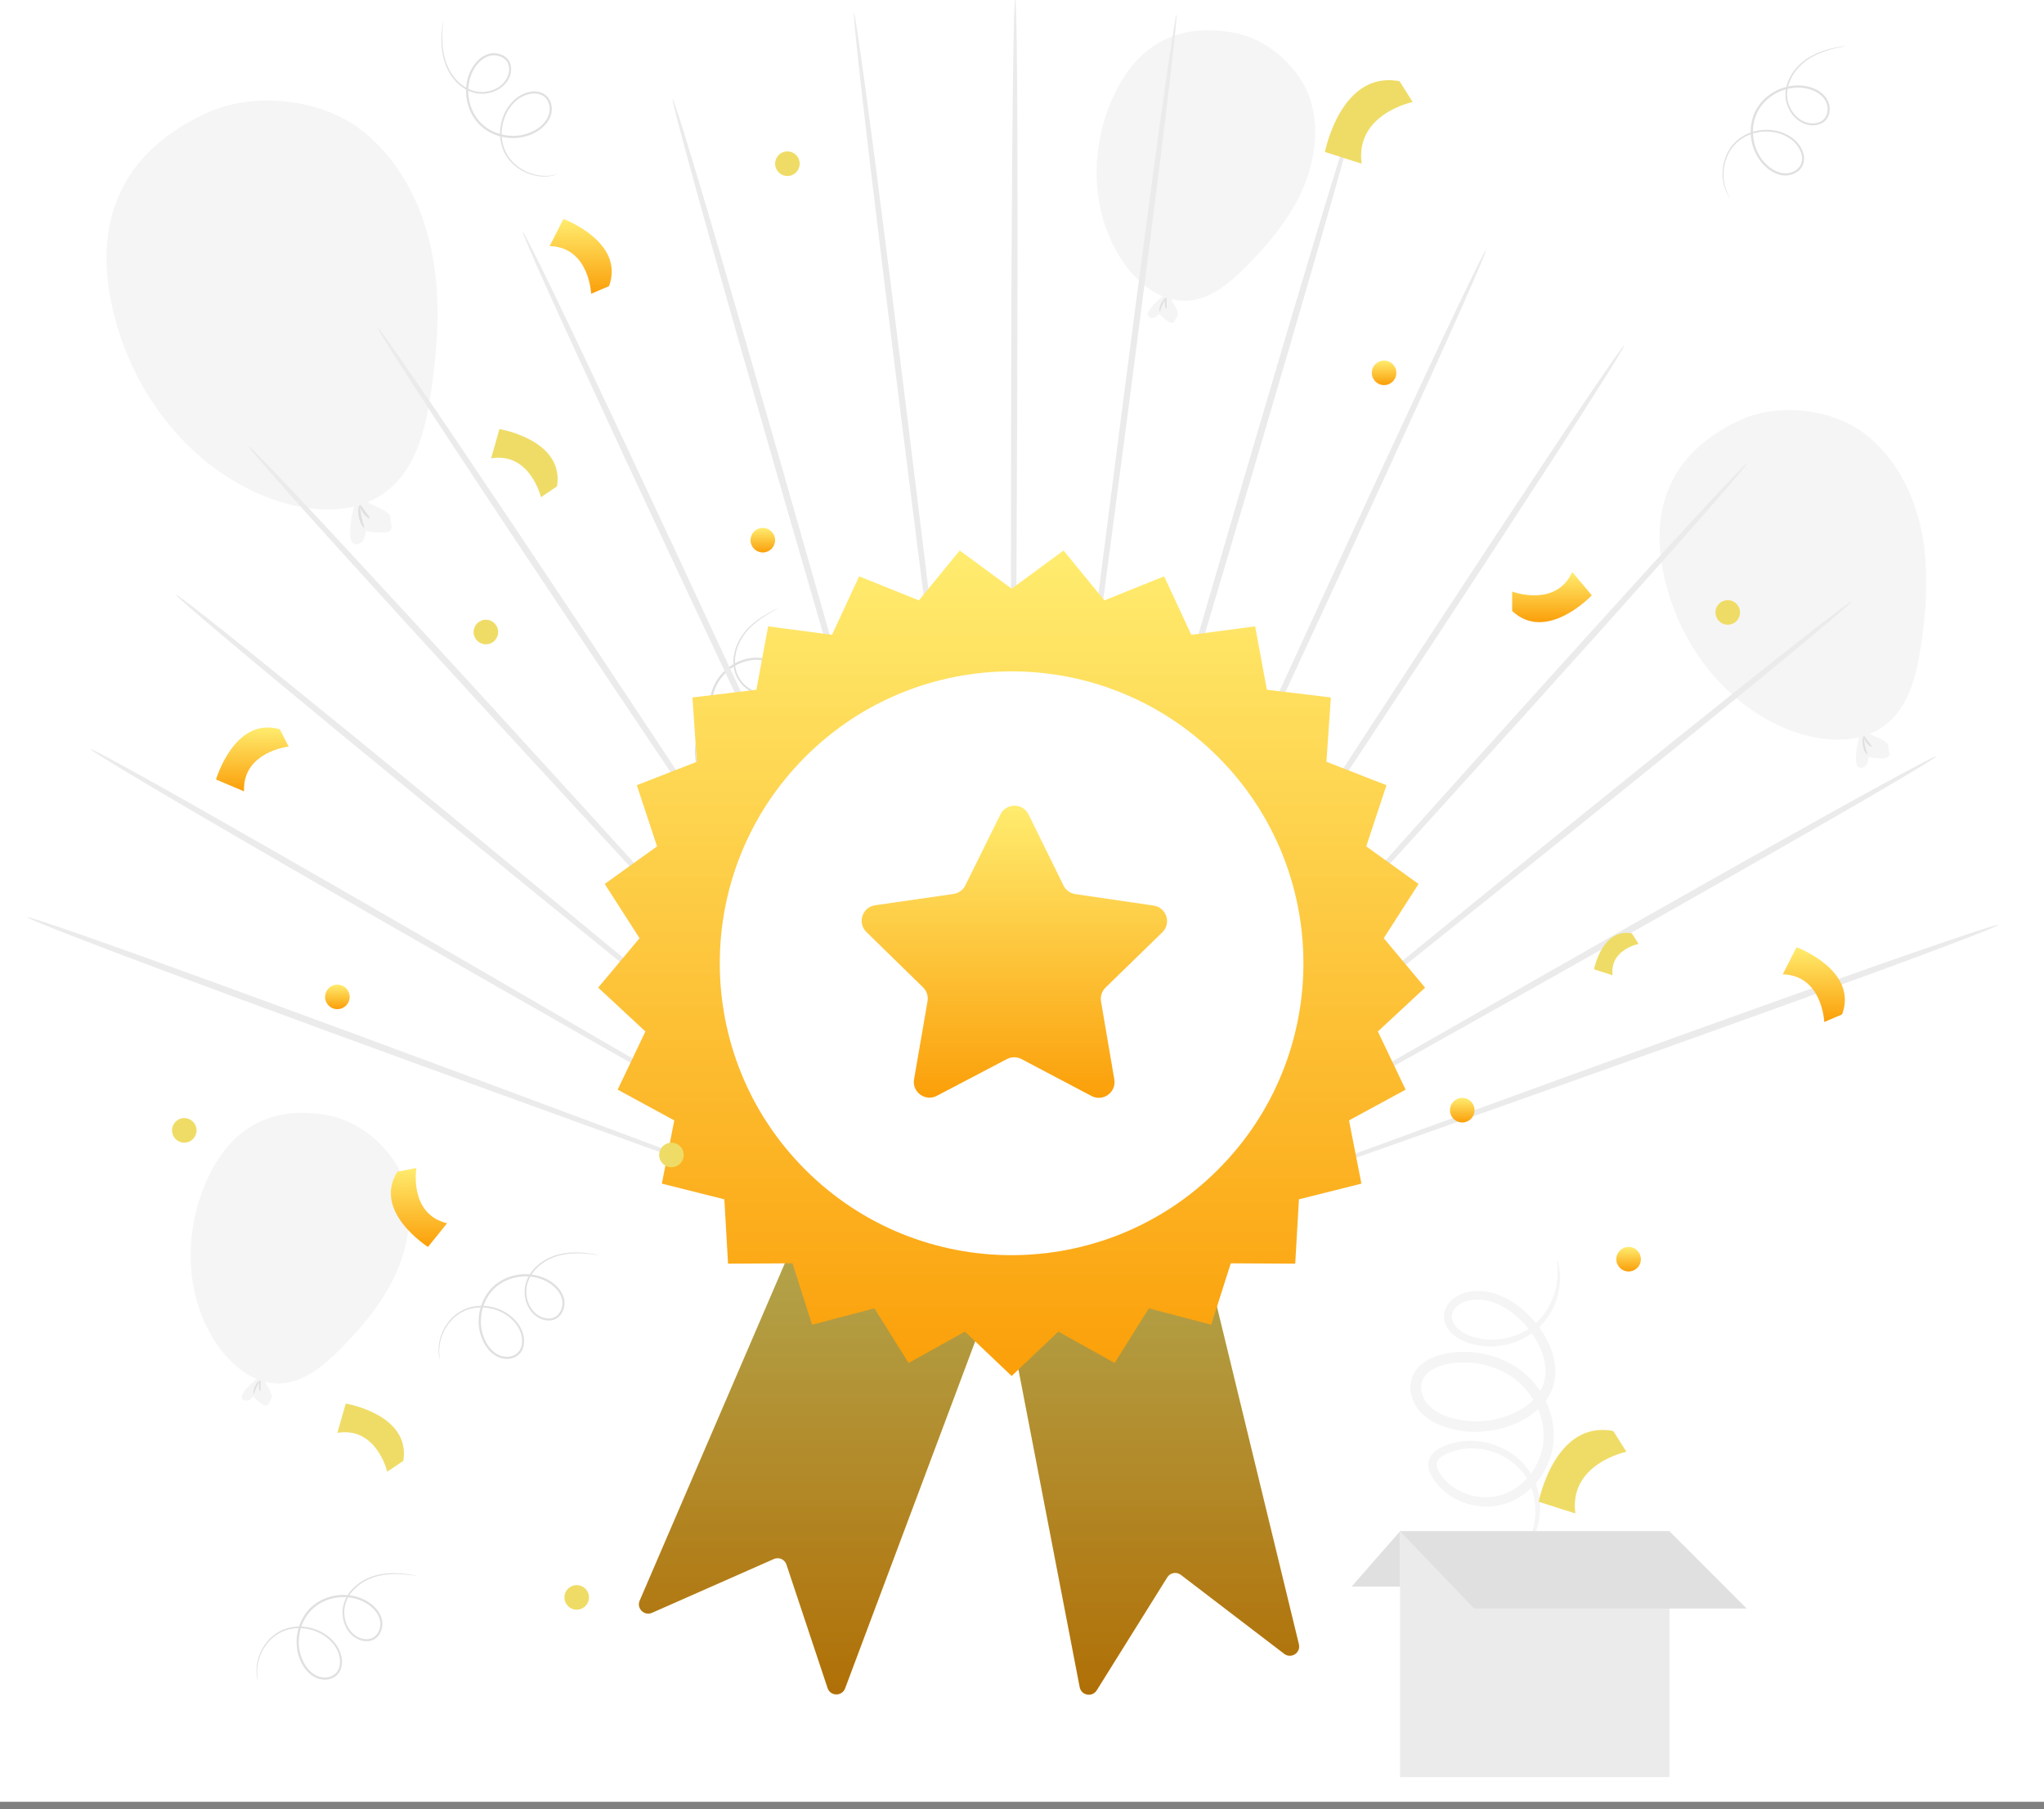<svg width="200" height="177" viewBox="0 0 200 177" fill="none" xmlns="http://www.w3.org/2000/svg">
<rect x="0" y="0" width="200" height="177" fill="#808080" stroke="none"/>
<g clip-path="url(#clip0_585_26374)">
<rect width="200" height="176.254" fill="white"/>
<path d="M69.54 76.936C69.54 76.936 69.397 76.841 69.169 76.608C68.941 76.378 68.631 75.997 68.382 75.426C68.131 74.861 67.935 74.102 68.007 73.215C68.068 72.338 68.451 71.32 69.288 70.561C70.103 69.801 71.321 69.283 72.647 69.364C73.301 69.41 73.994 69.599 74.56 70.04C74.841 70.255 75.094 70.526 75.272 70.853C75.449 71.18 75.533 71.577 75.454 71.961C75.298 72.743 74.547 73.301 73.76 73.382C72.961 73.468 72.162 73.181 71.499 72.724C70.156 71.813 69.314 70.107 69.487 68.384C69.685 66.651 70.946 65.213 72.451 64.635C73.203 64.339 74.03 64.248 74.799 64.422C75.182 64.512 75.55 64.679 75.849 64.932C76.151 65.186 76.363 65.531 76.464 65.901C76.564 66.27 76.548 66.679 76.373 67.022C76.202 67.367 75.891 67.61 75.563 67.756C74.894 68.049 74.139 67.962 73.544 67.671C72.943 67.378 72.473 66.902 72.167 66.369C71.86 65.83 71.749 65.228 71.758 64.669C71.788 63.539 72.262 62.587 72.802 61.898C73.35 61.203 73.965 60.739 74.477 60.4C75.519 59.734 76.168 59.508 76.168 59.508C76.169 59.511 76.133 59.533 76.059 59.572C75.975 59.617 75.868 59.673 75.734 59.744C75.45 59.897 75.03 60.125 74.525 60.471C74.024 60.819 73.427 61.287 72.9 61.974C72.381 62.653 71.933 63.588 71.914 64.672C71.911 65.208 72.022 65.778 72.315 66.284C72.608 66.787 73.058 67.235 73.623 67.506C74.182 67.775 74.88 67.847 75.484 67.579C75.781 67.445 76.052 67.228 76.195 66.933C76.343 66.64 76.359 66.284 76.267 65.955C76.177 65.625 75.985 65.316 75.716 65.091C75.445 64.863 75.108 64.711 74.751 64.628C74.034 64.467 73.245 64.553 72.53 64.837C71.095 65.389 69.891 66.77 69.707 68.408C69.541 70.041 70.347 71.68 71.621 72.546C72.25 72.983 73.01 73.25 73.736 73.173C74.45 73.103 75.123 72.593 75.256 71.921C75.325 71.588 75.256 71.243 75.097 70.947C74.938 70.65 74.705 70.397 74.442 70.193C73.916 69.778 73.264 69.596 72.636 69.546C71.368 69.46 70.186 69.95 69.394 70.675C68.582 71.399 68.203 72.373 68.132 73.225C68.049 74.086 68.228 74.833 68.461 75.392C68.693 75.957 68.988 76.34 69.202 76.577C69.416 76.817 69.549 76.926 69.54 76.936Z" fill="#E0E0E0"/>
<path d="M54.514 17.051C54.514 17.051 54.357 17.121 54.039 17.188C53.722 17.257 53.234 17.315 52.619 17.22C52.008 17.128 51.261 16.886 50.552 16.35C49.844 15.829 49.19 14.96 48.997 13.846C48.792 12.751 49.008 11.445 49.787 10.368C50.177 9.841 50.707 9.357 51.383 9.116C51.716 8.994 52.08 8.925 52.452 8.951C52.822 8.976 53.202 9.118 53.484 9.391C54.06 9.942 54.129 10.874 53.776 11.584C53.42 12.303 52.749 12.824 52.008 13.139C50.519 13.784 48.628 13.581 47.266 12.511C45.908 11.416 45.371 9.58 45.69 8C45.843 7.206 46.21 6.459 46.769 5.904C47.049 5.629 47.387 5.407 47.762 5.29C48.139 5.172 48.544 5.178 48.91 5.291C49.275 5.404 49.611 5.637 49.806 5.968C50.007 6.298 50.045 6.691 49.992 7.046C49.882 7.767 49.403 8.358 48.839 8.704C48.269 9.055 47.616 9.197 47.001 9.169C46.382 9.14 45.814 8.91 45.347 8.604C44.409 7.973 43.859 7.063 43.567 6.237C43.274 5.402 43.212 4.635 43.199 4.02C43.196 2.783 43.353 2.114 43.353 2.114C43.356 2.115 43.355 2.157 43.349 2.24C43.341 2.335 43.332 2.456 43.32 2.607C43.298 2.929 43.264 3.406 43.285 4.018C43.311 4.627 43.385 5.382 43.683 6.196C43.978 6.998 44.527 7.877 45.432 8.474C45.884 8.764 46.424 8.976 47.009 8.999C47.59 9.021 48.21 8.882 48.741 8.55C49.267 8.223 49.703 7.672 49.8 7.017C49.847 6.696 49.808 6.351 49.636 6.071C49.468 5.79 49.176 5.585 48.849 5.486C48.522 5.386 48.158 5.382 47.824 5.488C47.487 5.595 47.178 5.798 46.916 6.055C46.396 6.574 46.046 7.287 45.902 8.042C45.599 9.55 46.12 11.307 47.404 12.34C48.694 13.355 50.509 13.554 51.923 12.941C52.629 12.645 53.262 12.147 53.586 11.492C53.91 10.853 53.84 10.01 53.343 9.538C53.099 9.301 52.772 9.175 52.436 9.15C52.101 9.125 51.762 9.186 51.45 9.299C50.816 9.521 50.313 9.974 49.935 10.477C49.182 11.502 48.962 12.762 49.151 13.819C49.327 14.893 49.945 15.735 50.627 16.252C51.31 16.783 52.036 17.032 52.633 17.135C53.234 17.241 53.715 17.198 54.031 17.144C54.348 17.092 54.511 17.038 54.514 17.051Z" fill="#E0E0E0"/>
<path d="M169.269 19.348C169.269 19.348 169.159 19.216 169.006 18.929C168.853 18.643 168.663 18.19 168.585 17.573C168.505 16.961 168.531 16.176 168.852 15.346C169.158 14.522 169.814 13.654 170.831 13.162C171.828 12.663 173.143 12.511 174.392 12.964C175.005 13.194 175.617 13.57 176.035 14.154C176.244 14.441 176.41 14.772 176.488 15.136C176.565 15.499 176.534 15.903 176.35 16.249C175.978 16.955 175.101 17.278 174.322 17.134C173.532 16.989 172.846 16.488 172.339 15.863C171.309 14.609 170.984 12.735 171.638 11.131C172.317 9.525 173.934 8.502 175.541 8.374C176.346 8.303 177.165 8.449 177.853 8.834C178.195 9.029 178.501 9.292 178.717 9.62C178.935 9.949 179.04 10.34 179.032 10.723C179.024 11.105 178.892 11.493 178.628 11.772C178.366 12.055 177.999 12.201 177.643 12.247C176.919 12.34 176.218 12.042 175.731 11.594C175.237 11.143 174.921 10.554 174.778 9.956C174.636 9.352 174.7 8.743 174.866 8.21C175.215 7.135 175.939 6.355 176.651 5.847C177.374 5.335 178.094 5.065 178.682 4.884C179.87 4.54 180.556 4.506 180.556 4.506C180.556 4.51 180.515 4.521 180.434 4.538C180.34 4.556 180.221 4.58 180.073 4.611C179.757 4.678 179.289 4.777 178.707 4.965C178.129 5.158 177.423 5.437 176.723 5.947C176.033 6.452 175.339 7.221 175.014 8.256C174.86 8.77 174.805 9.348 174.944 9.916C175.082 10.482 175.387 11.038 175.853 11.458C176.312 11.874 176.961 12.141 177.617 12.054C177.94 12.01 178.261 11.878 178.482 11.636C178.706 11.397 178.822 11.06 178.828 10.719C178.834 10.376 178.738 10.025 178.543 9.734C178.348 9.439 178.068 9.197 177.749 9.017C177.106 8.659 176.325 8.519 175.559 8.588C174.027 8.712 172.481 9.696 171.841 11.215C171.22 12.735 171.529 14.535 172.507 15.726C172.986 16.322 173.639 16.794 174.358 16.925C175.062 17.06 175.852 16.761 176.169 16.154C176.33 15.854 176.361 15.504 176.293 15.175C176.224 14.846 176.073 14.537 175.878 14.267C175.49 13.719 174.916 13.361 174.328 13.135C173.136 12.694 171.864 12.829 170.9 13.302C169.916 13.767 169.276 14.593 168.967 15.39C168.644 16.193 168.604 16.959 168.67 17.562C168.733 18.169 168.907 18.62 169.046 18.908C169.184 19.2 169.28 19.341 169.269 19.348Z" fill="#E0E0E0"/>
<path d="M25.25 164.476C25.25 164.476 25.188 164.315 25.138 163.994C25.087 163.674 25.056 163.183 25.185 162.575C25.31 161.969 25.592 161.237 26.166 160.558C26.726 159.88 27.629 159.274 28.752 159.143C29.857 158.999 31.149 159.286 32.181 160.123C32.685 160.541 33.14 161.097 33.344 161.785C33.447 162.124 33.495 162.491 33.45 162.861C33.404 163.23 33.241 163.601 32.954 163.868C32.372 164.413 31.437 164.43 30.748 164.039C30.049 163.644 29.566 162.946 29.292 162.189C28.73 160.666 29.037 158.789 30.179 157.488C31.348 156.193 33.21 155.757 34.77 156.162C35.554 156.359 36.28 156.765 36.804 157.354C37.063 157.65 37.266 157.999 37.362 158.379C37.46 158.762 37.432 159.166 37.298 159.525C37.166 159.884 36.914 160.206 36.573 160.384C36.233 160.566 35.838 160.582 35.487 160.51C34.772 160.36 34.209 159.849 33.894 159.267C33.575 158.679 33.47 158.019 33.531 157.407C33.594 156.789 33.855 156.235 34.186 155.786C34.868 154.884 35.807 154.385 36.647 154.138C37.498 153.892 38.267 153.872 38.881 153.893C40.116 153.958 40.775 154.151 40.775 154.151C40.774 154.154 40.732 154.151 40.65 154.14C40.555 154.127 40.435 154.111 40.285 154.091C39.965 154.051 39.491 153.991 38.879 153.979C38.269 153.971 37.511 154.004 36.682 154.257C35.865 154.508 34.957 155.007 34.311 155.878C33.997 156.314 33.756 156.841 33.7 157.424C33.647 158.003 33.752 158.629 34.054 159.178C34.352 159.722 34.878 160.187 35.526 160.319C35.845 160.383 36.192 160.364 36.48 160.207C36.77 160.055 36.99 159.775 37.107 159.454C37.226 159.133 37.249 158.77 37.161 158.43C37.073 158.088 36.888 157.768 36.645 157.493C36.155 156.944 35.464 156.556 34.718 156.371C33.229 155.986 31.446 156.409 30.344 157.635C29.259 158.866 28.961 160.668 29.495 162.114C29.753 162.835 30.215 163.494 30.851 163.854C31.471 164.212 32.317 164.188 32.815 163.718C33.065 163.488 33.209 163.167 33.253 162.834C33.295 162.5 33.253 162.158 33.158 161.84C32.972 161.196 32.547 160.669 32.065 160.263C31.083 159.455 29.837 159.166 28.771 159.297C27.689 159.414 26.814 159.985 26.261 160.637C25.693 161.29 25.404 162.001 25.269 162.591C25.129 163.186 25.146 163.669 25.183 163.987C25.218 164.308 25.262 164.473 25.25 164.476Z" fill="#E0E0E0"/>
<path d="M43.066 133.102C43.066 133.102 43.005 132.941 42.955 132.62C42.903 132.3 42.872 131.809 43.001 131.201C43.126 130.595 43.408 129.863 43.983 129.184C44.542 128.506 45.446 127.9 46.568 127.769C47.674 127.625 48.966 127.912 49.997 128.749C50.502 129.167 50.957 129.723 51.16 130.411C51.264 130.75 51.312 131.117 51.266 131.487C51.221 131.855 51.059 132.227 50.771 132.493C50.188 133.038 49.254 133.056 48.565 132.664C47.866 132.269 47.382 131.571 47.109 130.814C46.546 129.292 46.853 127.414 47.996 126.114C49.164 124.818 51.026 124.382 52.587 124.787C53.371 124.984 54.097 125.391 54.621 125.98C54.88 126.275 55.083 126.625 55.179 127.005C55.277 127.387 55.248 127.792 55.115 128.151C54.982 128.509 54.731 128.832 54.39 129.009C54.05 129.191 53.655 129.208 53.304 129.136C52.589 128.986 52.025 128.475 51.711 127.892C51.392 127.304 51.287 126.644 51.348 126.032C51.411 125.415 51.671 124.861 52.002 124.411C52.684 123.51 53.623 123.01 54.464 122.764C55.314 122.517 56.083 122.498 56.698 122.519C57.933 122.584 58.593 122.776 58.593 122.776C58.592 122.78 58.549 122.776 58.467 122.766C58.373 122.753 58.252 122.737 58.102 122.717C57.782 122.677 57.308 122.617 56.695 122.605C56.086 122.597 55.328 122.63 54.499 122.883C53.682 123.134 52.774 123.633 52.128 124.504C51.814 124.94 51.573 125.467 51.517 126.05C51.464 126.629 51.569 127.255 51.871 127.804C52.169 128.348 52.695 128.813 53.343 128.945C53.662 129.009 54.008 128.99 54.297 128.833C54.587 128.681 54.807 128.401 54.924 128.08C55.042 127.759 55.067 127.395 54.978 127.056C54.89 126.714 54.705 126.394 54.462 126.119C53.972 125.571 53.28 125.182 52.534 124.997C51.046 124.612 49.263 125.035 48.161 126.26C47.076 127.492 46.778 129.294 47.312 130.74C47.569 131.461 48.032 132.12 48.668 132.48C49.289 132.838 50.134 132.814 50.632 132.344C50.882 132.114 51.026 131.793 51.07 131.46C51.113 131.126 51.071 130.784 50.975 130.466C50.789 129.822 50.364 129.295 49.882 128.889C48.9 128.081 47.654 127.792 46.588 127.923C45.506 128.04 44.631 128.611 44.078 129.263C43.51 129.915 43.221 130.627 43.086 131.217C42.946 131.812 42.963 132.295 43 132.612C43.034 132.934 43.078 133.099 43.066 133.102Z" fill="#E0E0E0"/>
<path d="M42.206 24.416C41.245 19.784 38.893 15.308 35.076 12.513C31.26 9.718 24.845 8.864 20.031 11.132C11.626 15.093 9.101 21.962 11.04 30.297C12.858 38.119 18.052 45.144 25.415 48.349C29.499 50.127 34.664 50.702 38.084 47.849C40.746 45.629 41.626 41.96 42.144 38.533C42.85 33.855 43.167 29.048 42.206 24.416Z" fill="#F5F5F5"/>
<path d="M34.689 49.447C34.416 50.2 34.225 51.537 34.253 52.337C34.264 52.649 34.323 53.003 34.587 53.169C34.878 53.352 35.285 53.196 35.491 52.921C35.697 52.647 35.755 52.292 35.806 51.953C36.365 52.063 36.936 52.113 37.506 52.104C37.765 52.099 38.057 52.066 38.215 51.86C38.339 51.697 38.339 51.464 38.264 51.274C38.189 51.083 38.248 50.491 38.107 50.341C37.501 49.696 36.621 49.557 35.88 49.072" fill="#F5F5F5"/>
<path d="M35.637 51.644C35.581 51.683 35.245 51.25 35.113 50.602C34.977 49.956 35.112 49.425 35.179 49.439C35.254 49.447 35.24 49.953 35.368 50.55C35.488 51.148 35.702 51.606 35.637 51.644Z" fill="#E0E0E0"/>
<path d="M36.184 50.705C36.142 50.76 35.801 50.564 35.525 50.177C35.247 49.791 35.171 49.405 35.237 49.383C35.306 49.358 35.481 49.673 35.736 50.026C35.988 50.38 36.231 50.647 36.184 50.705Z" fill="#E0E0E0"/>
<path d="M187.998 51.867C187.224 48.133 185.328 44.526 182.252 42.273C179.175 40.02 174.004 39.331 170.124 41.16C163.349 44.353 161.314 49.889 162.877 56.607C164.343 62.912 168.529 68.575 174.465 71.159C177.756 72.591 181.919 73.055 184.676 70.755C186.822 68.966 187.531 66.009 187.948 63.246C188.518 59.475 188.773 55.601 187.998 51.867Z" fill="#F5F5F5"/>
<path d="M181.947 72.044C181.728 72.65 181.573 73.728 181.596 74.373C181.605 74.624 181.653 74.911 181.866 75.044C182.1 75.192 182.427 75.066 182.594 74.844C182.761 74.623 182.807 74.338 182.849 74.064C183.299 74.153 183.759 74.193 184.218 74.185C184.427 74.182 184.663 74.154 184.789 73.989C184.89 73.858 184.89 73.67 184.829 73.516C184.769 73.363 184.816 72.885 184.703 72.765C184.214 72.245 183.505 72.133 182.907 71.742" fill="#F5F5F5"/>
<path d="M182.703 73.814C182.659 73.846 182.388 73.497 182.282 72.975C182.172 72.453 182.281 72.025 182.335 72.036C182.395 72.043 182.384 72.451 182.487 72.932C182.584 73.414 182.756 73.784 182.703 73.814Z" fill="#E0E0E0"/>
<path d="M183.141 73.057C183.107 73.102 182.832 72.944 182.61 72.632C182.386 72.321 182.324 72.01 182.377 71.992C182.433 71.972 182.574 72.226 182.78 72.51C182.983 72.796 183.178 73.011 183.141 73.057Z" fill="#E0E0E0"/>
<path d="M38.724 124.612C39.999 121.813 40.485 118.562 39.556 115.63C38.627 112.697 35.59 109.785 32.194 109.127C26.263 107.977 22.3 110.61 20.116 115.727C18.066 120.529 18.092 126.209 20.724 130.719C22.184 133.22 24.673 135.505 27.563 135.322C29.812 135.18 31.682 133.594 33.27 131.994C35.437 129.811 37.449 127.411 38.724 124.612Z" fill="#F5F5F5"/>
<path d="M25.165 134.859C24.733 135.149 24.118 135.778 23.826 136.208C23.712 136.376 23.607 136.585 23.681 136.773C23.764 136.98 24.037 137.055 24.251 136.99C24.464 136.925 24.631 136.762 24.788 136.603C25.039 136.876 25.319 137.121 25.622 137.335C25.759 137.432 25.925 137.527 26.087 137.479C26.215 137.441 26.304 137.319 26.338 137.191C26.372 137.062 26.63 136.774 26.614 136.642C26.544 136.07 26.135 135.659 25.933 135.12" fill="#F5F5F5"/>
<path d="M24.816 136.377C24.772 136.376 24.762 136.02 24.942 135.63C25.119 135.238 25.394 135.012 25.423 135.044C25.459 135.078 25.258 135.338 25.095 135.7C24.929 136.06 24.865 136.382 24.816 136.377Z" fill="#E0E0E0"/>
<path d="M25.467 136.091C25.424 136.105 25.32 135.871 25.324 135.562C25.327 135.253 25.435 135.021 25.478 135.035C25.524 135.048 25.495 135.281 25.493 135.563C25.489 135.846 25.513 136.079 25.467 136.091Z" fill="#E0E0E0"/>
<path d="M127.373 18.708C128.648 15.909 129.133 12.658 128.204 9.726C127.276 6.793 124.239 3.881 120.842 3.223C114.912 2.072 110.949 4.706 108.764 9.823C106.714 14.625 106.741 20.305 109.373 24.815C110.832 27.316 113.321 29.601 116.211 29.418C118.46 29.276 120.331 27.689 121.919 26.09C124.085 23.907 126.098 21.507 127.373 18.708Z" fill="#F5F5F5"/>
<path d="M113.817 28.954C113.385 29.244 112.771 29.872 112.478 30.302C112.364 30.47 112.259 30.679 112.334 30.868C112.416 31.075 112.689 31.149 112.903 31.085C113.116 31.02 113.283 30.856 113.44 30.698C113.692 30.97 113.971 31.216 114.274 31.43C114.412 31.527 114.578 31.622 114.739 31.574C114.868 31.536 114.957 31.414 114.99 31.285C115.024 31.157 115.283 30.868 115.266 30.736C115.196 30.164 114.788 29.753 114.585 29.215" fill="#F5F5F5"/>
<path d="M113.468 30.471C113.424 30.47 113.415 30.114 113.594 29.724C113.771 29.332 114.046 29.106 114.076 29.139C114.112 29.172 113.91 29.432 113.748 29.794C113.581 30.154 113.517 30.477 113.468 30.471Z" fill="#E0E0E0"/>
<path d="M114.116 30.185C114.072 30.199 113.969 29.965 113.973 29.656C113.975 29.347 114.084 29.115 114.126 29.129C114.173 29.142 114.143 29.375 114.142 29.657C114.137 29.94 114.162 30.173 114.116 30.185Z" fill="#E0E0E0"/>
<path d="M71.598 114.882C52.619 107.779 35.423 101.378 22.95 96.829C16.713 94.552 11.658 92.737 8.155 91.512C6.404 90.9 5.041 90.435 4.113 90.133C3.185 89.831 2.692 89.692 2.68 89.732C2.668 89.771 3.139 89.987 4.046 90.359C4.953 90.732 6.298 91.262 8.032 91.931C11.501 93.268 16.534 95.16 22.762 97.465C35.217 102.078 52.457 108.332 71.503 115.205C81.21 118.718 90.446 122.059 98.825 125.091C98.747 125.047 98.669 125.003 98.592 124.958C90.303 121.864 81.181 118.459 71.598 114.882Z" fill="#EBEBEB"/>
<path d="M98.77 125.011C90.977 120.475 82.392 115.479 73.37 110.227C55.627 99.88 39.547 90.538 27.87 83.854C22.033 80.51 17.297 77.829 14.011 76.003C12.368 75.09 11.087 74.391 10.214 73.929C9.34 73.468 8.873 73.243 8.856 73.279C8.839 73.315 9.274 73.61 10.118 74.137C10.961 74.664 12.214 75.423 13.833 76.388C17.071 78.318 21.775 81.07 27.6 84.44C39.25 91.183 55.392 100.39 73.232 110.525C82.234 115.649 90.803 120.526 98.588 124.958C98.666 125.003 98.744 125.047 98.821 125.091C98.852 125.108 98.882 125.126 98.913 125.143C98.917 125.142 98.922 125.14 98.926 125.139C98.874 125.096 98.822 125.054 98.77 125.011Z" fill="#EBEBEB"/>
<path d="M99.043 125.232C99.046 125.235 99.049 125.237 99.052 125.24C99.05 125.234 99.047 125.228 99.045 125.223C99.044 125.226 99.043 125.229 99.043 125.232Z" fill="#EBEBEB"/>
<path d="M98.928 125.138C98.934 125.136 98.941 125.134 98.947 125.131C98.946 125.122 98.944 125.112 98.943 125.103C98.934 125.092 98.924 125.082 98.915 125.072C91.822 119.205 84.002 112.739 75.779 105.938C59.704 92.622 45.13 80.589 34.532 71.949C29.234 67.628 24.931 64.152 21.941 61.776C20.446 60.587 19.28 59.673 18.482 59.065C17.683 58.457 17.253 58.154 17.231 58.187C17.21 58.219 17.598 58.587 18.357 59.255C19.116 59.922 20.248 60.89 21.712 62.126C24.639 64.597 28.9 68.136 34.182 72.482C44.744 81.175 59.399 93.086 75.601 106.211C83.832 112.89 91.663 119.243 98.772 125.011C98.824 125.054 98.876 125.096 98.928 125.138Z" fill="#EBEBEB"/>
<path d="M98.942 125.102C98.939 125.076 98.935 125.05 98.931 125.024C92.462 117.901 85.331 110.051 77.833 101.795C63.168 85.624 49.867 71.002 40.179 60.48C35.336 55.218 31.398 50.978 28.656 48.071C27.285 46.617 26.213 45.496 25.477 44.746C24.741 43.996 24.341 43.616 24.314 43.645C24.287 43.675 24.634 44.111 25.321 44.913C26.009 45.716 27.036 46.885 28.368 48.38C31.032 51.372 34.917 55.668 39.74 60.951C49.384 71.521 62.786 86.034 77.609 102.036C85.181 110.223 92.381 118.008 98.913 125.07C98.924 125.081 98.933 125.091 98.942 125.102Z" fill="#EBEBEB"/>
<path d="M98.882 124.866C93.537 116.775 87.651 107.864 81.463 98.496C69.299 80.052 58.261 63.368 50.202 51.342C46.174 45.328 42.893 40.477 40.602 37.143C39.456 35.476 38.559 34.188 37.939 33.324C37.32 32.459 36.979 32.016 36.948 32.04C36.917 32.065 37.197 32.554 37.761 33.463C38.324 34.371 39.171 35.699 40.272 37.401C42.474 40.804 45.695 45.703 49.7 51.734C57.708 63.8 68.862 80.394 81.207 98.697C87.506 108.052 93.496 116.948 98.931 125.02C98.927 124.996 98.924 124.972 98.92 124.948C98.907 124.92 98.894 124.894 98.882 124.866Z" fill="#EBEBEB"/>
<path d="M98.985 125.026C98.985 125.014 98.985 125.002 98.985 124.991C98.977 124.973 98.969 124.955 98.961 124.937C98.961 124.94 98.962 124.942 98.962 124.945C98.97 124.972 98.977 124.999 98.985 125.026Z" fill="#EBEBEB"/>
<path d="M98.918 124.944C98.89 124.85 98.862 124.758 98.834 124.664C94.746 115.817 90.247 106.079 85.521 95.85C76.171 75.573 67.677 57.225 61.454 43.983C58.344 37.361 55.803 32.014 54.021 28.333C53.131 26.493 52.43 25.069 51.943 24.11C51.456 23.151 51.182 22.657 51.148 22.675C51.114 22.694 51.32 23.225 51.745 24.218C52.171 25.211 52.815 26.666 53.657 28.533C55.341 32.267 57.814 37.651 60.899 44.286C67.067 57.559 75.689 75.837 85.239 96.005C90.084 106.256 94.695 116.011 98.88 124.866C98.893 124.893 98.906 124.92 98.919 124.947C98.919 124.947 98.918 124.945 98.918 124.944Z" fill="#EBEBEB"/>
<path d="M98.92 124.947C98.905 124.844 98.891 124.742 98.876 124.639C96.058 114.675 92.956 103.71 89.698 92.191C83.258 69.361 77.397 48.698 73.073 33.768C70.912 26.303 69.138 20.27 67.884 16.111C67.257 14.031 66.759 12.42 66.409 11.332C66.059 10.244 65.857 9.68 65.819 9.693C65.781 9.706 65.91 10.297 66.193 11.409C66.475 12.521 66.911 14.155 67.484 16.254C68.631 20.451 70.332 26.511 72.465 33.986C76.728 48.938 82.73 69.551 89.389 92.301C92.742 103.786 95.934 114.718 98.833 124.651C98.862 124.75 98.891 124.848 98.92 124.947Z" fill="#EBEBEB"/>
<path d="M98.984 125.078C98.984 125.061 98.984 125.044 98.984 125.027C98.976 124.999 98.969 124.973 98.961 124.945C98.967 124.993 98.974 125.04 98.98 125.087C98.981 125.084 98.983 125.081 98.984 125.078Z" fill="#EBEBEB"/>
<path d="M98.973 125.322C98.976 125.346 98.98 125.371 98.983 125.395C98.983 125.359 98.983 125.324 98.983 125.288C98.98 125.3 98.976 125.311 98.973 125.322Z" fill="#EBEBEB"/>
<path d="M98.94 125.099C98.942 125.11 98.943 125.121 98.944 125.131C98.948 125.129 98.952 125.128 98.956 125.126C98.96 125.121 98.963 125.115 98.966 125.109C98.97 125.101 98.974 125.092 98.977 125.083C98.971 125.03 98.965 124.978 98.958 124.926C98.958 124.923 98.957 124.92 98.957 124.917C97.659 114.155 96.229 102.292 94.725 89.824C91.791 65.359 89.106 43.209 87.083 27.189C86.073 19.178 85.231 12.7 84.622 8.228C84.317 5.992 84.071 4.257 83.892 3.084C83.712 1.91 83.6 1.297 83.563 1.304C83.527 1.311 83.569 1.937 83.683 3.123C83.797 4.309 83.983 6.055 84.236 8.301C84.741 12.793 85.513 19.285 86.496 27.3C88.46 43.331 91.28 65.455 94.426 89.88C96.007 102.209 97.511 113.945 98.877 124.609C98.891 124.715 98.905 124.82 98.918 124.927C98.918 124.928 98.919 124.93 98.919 124.931C98.922 124.957 98.925 124.983 98.929 125.009C98.929 125.011 98.929 125.013 98.929 125.014C98.933 125.042 98.937 125.071 98.94 125.099Z" fill="#EBEBEB"/>
<path d="M98.987 125.015C98.987 125.034 98.987 125.053 98.987 125.072C99.002 125.037 99.016 125.001 99.031 124.965C99.1 114.071 99.175 102.061 99.254 89.437C99.424 64.705 99.549 42.309 99.563 26.095C99.571 17.988 99.553 11.426 99.513 6.892C99.493 4.625 99.468 2.864 99.438 1.67C99.409 0.476 99.375 -0.151 99.339 -0.151C99.303 -0.151 99.266 0.476 99.23 1.669C99.195 2.863 99.16 4.623 99.128 6.89C99.064 11.424 99.012 17.985 98.977 26.092C98.904 42.306 98.912 64.703 98.951 89.436C98.964 102.065 98.976 114.079 98.987 124.977C98.987 124.989 98.987 125.002 98.987 125.015Z" fill="#EBEBEB"/>
<path d="M99.013 125.194C99.003 125.225 98.994 125.257 98.984 125.288C98.984 125.324 98.984 125.36 98.984 125.395C98.994 125.328 99.003 125.261 99.013 125.194Z" fill="#EBEBEB"/>
<path d="M103.769 89.919C107.049 65.521 109.991 43.421 112.042 27.406C113.069 19.399 113.876 12.914 114.406 8.426C114.671 6.183 114.867 4.438 114.988 3.253C115.108 2.068 115.153 1.442 115.117 1.435C115.081 1.428 114.965 2.04 114.779 3.212C114.593 4.384 114.337 6.116 114.02 8.35C113.386 12.817 112.509 19.288 111.455 27.29C109.345 43.293 106.538 65.42 103.47 89.86C101.899 102.315 100.403 114.164 99.047 124.916C99.075 124.81 99.102 124.706 99.129 124.6C100.554 113.951 102.122 102.23 103.769 89.919Z" fill="#EBEBEB"/>
<path d="M99.073 125.029C99.073 125.027 99.073 125.026 99.073 125.024C99.07 125.029 99.066 125.034 99.062 125.04C99.066 125.036 99.069 125.032 99.073 125.029Z" fill="#EBEBEB"/>
<path d="M99.174 124.658C102.143 114.724 105.41 103.79 108.842 92.303C115.658 69.553 121.801 48.942 126.166 33.989C128.351 26.514 130.093 20.454 131.268 16.256C131.855 14.157 132.302 12.523 132.591 11.411C132.88 10.298 133.014 9.707 132.976 9.693C132.938 9.679 132.731 10.243 132.374 11.331C132.016 12.418 131.507 14.029 130.865 16.108C129.582 20.267 127.766 26.299 125.554 33.765C121.128 48.694 115.126 69.359 108.532 92.189C105.197 103.705 102.021 114.668 99.136 124.629C99.107 124.731 99.077 124.833 99.048 124.935C99.047 124.936 99.047 124.937 99.047 124.938C99.089 124.845 99.131 124.752 99.174 124.658Z" fill="#EBEBEB"/>
<path d="M98.987 125.078C98.986 125.081 98.985 125.084 98.984 125.087C98.98 125.095 98.976 125.104 98.973 125.112C99.023 125.034 99.072 124.958 99.123 124.88C103.18 116.178 107.65 106.59 112.348 96.513C121.604 76.698 129.961 58.739 135.941 45.698C138.932 39.179 141.331 33.889 142.964 30.22C143.781 28.385 144.406 26.955 144.819 25.979C145.232 25.003 145.433 24.481 145.4 24.463C145.368 24.444 145.104 24.93 144.632 25.872C144.161 26.814 143.482 28.213 142.619 30.021C140.893 33.637 138.431 38.891 135.416 45.397C129.384 58.408 121.148 76.436 112.081 96.36C107.497 106.413 103.135 115.983 99.17 124.678C99.13 124.765 99.091 124.851 99.051 124.939C99.045 124.953 99.038 124.967 99.032 124.982C99.017 125.014 99.002 125.046 98.987 125.078Z" fill="#EBEBEB"/>
<path d="M98.935 125.182C98.937 125.18 98.939 125.177 98.942 125.174C98.934 125.177 98.927 125.179 98.919 125.182C98.916 125.187 98.913 125.192 98.91 125.196C98.919 125.192 98.927 125.187 98.935 125.182Z" fill="#EBEBEB"/>
<path d="M98.963 125.111C98.96 125.116 98.957 125.121 98.953 125.126C98.968 125.121 98.982 125.116 98.996 125.111C99.017 125.087 99.038 125.064 99.059 125.04C99.063 125.034 99.066 125.029 99.07 125.024C104.317 117.104 110.1 108.377 116.182 99.198C128.099 81.242 138.867 64.963 146.599 53.126C150.466 47.208 153.576 42.402 155.703 39.062C156.767 37.393 157.585 36.089 158.129 35.197C158.673 34.306 158.944 33.825 158.915 33.801C158.885 33.777 158.557 34.211 157.959 35.059C157.362 35.907 156.495 37.17 155.39 38.806C153.178 42.076 150.011 46.835 146.122 52.735C138.342 64.533 127.683 80.902 115.938 98.999C109.961 108.193 104.276 116.939 99.114 124.88C99.063 124.958 99.014 125.033 98.963 125.111Z" fill="#EBEBEB"/>
<path d="M99 125.111C99.027 125.101 99.053 125.091 99.08 125.082C99.085 125.078 99.09 125.074 99.094 125.071C105.384 118.156 112.316 110.534 119.606 102.519C133.879 86.851 146.785 72.639 156.072 62.288C160.716 57.114 164.458 52.907 167.024 49.977C168.308 48.513 169.297 47.368 169.959 46.581C170.622 45.795 170.956 45.367 170.931 45.338C170.905 45.309 170.52 45.681 169.812 46.415C169.103 47.149 168.071 48.246 166.751 49.67C164.111 52.517 160.319 56.668 155.656 61.821C146.327 72.124 133.517 86.443 119.393 102.279C112.172 110.365 105.304 118.053 99.073 125.029C99.07 125.033 99.067 125.037 99.063 125.041C99.042 125.064 99.021 125.087 99 125.111Z" fill="#EBEBEB"/>
<path d="M98.963 125.167C98.957 125.169 98.951 125.172 98.945 125.174C98.942 125.176 98.94 125.179 98.938 125.182C98.946 125.177 98.954 125.172 98.963 125.167Z" fill="#EBEBEB"/>
<path d="M99.17 125.049C99.195 125.035 99.22 125.021 99.245 125.007C106.388 119.295 114.255 113.004 122.524 106.391C138.807 93.392 153.535 81.595 164.151 72.983C169.46 68.678 173.742 65.172 176.685 62.724C178.157 61.499 179.294 60.54 180.057 59.878C180.821 59.216 181.211 58.852 181.19 58.819C181.168 58.786 180.736 59.086 179.934 59.688C179.132 60.29 177.959 61.195 176.457 62.372C173.452 64.725 169.129 68.167 163.804 72.447C153.153 81.005 138.505 92.925 122.347 106.117C114.083 112.854 106.225 119.258 99.096 125.07C99.091 125.073 99.087 125.077 99.082 125.081C99.112 125.071 99.141 125.06 99.17 125.049Z" fill="#EBEBEB"/>
<path d="M99.425 124.957C107.237 120.587 115.834 115.777 124.866 110.724C142.768 100.728 158.968 91.647 170.659 84.994C176.506 81.669 181.226 78.953 184.475 77.048C186.1 76.096 187.357 75.347 188.204 74.826C189.051 74.305 189.488 74.014 189.471 73.977C189.454 73.941 188.986 74.161 188.109 74.616C187.232 75.07 185.948 75.759 184.299 76.659C181.001 78.459 176.249 81.104 170.39 84.402C158.672 90.996 142.534 100.213 124.729 110.423C115.677 115.604 107.064 120.533 99.246 125.007C99.221 125.021 99.197 125.035 99.172 125.049C99.257 125.019 99.341 124.988 99.425 124.957Z" fill="#EBEBEB"/>
<path d="M194.108 90.863C193.178 91.158 191.813 91.612 190.058 92.211C186.547 93.409 181.481 95.186 175.231 97.415C162.729 101.868 145.494 108.137 126.472 115.092C116.869 118.594 107.728 121.928 99.422 124.957C99.338 124.988 99.254 125.018 99.169 125.049C99.14 125.06 99.11 125.07 99.081 125.081C99.054 125.091 99.028 125.101 99.001 125.111C98.986 125.116 98.972 125.121 98.958 125.126C98.954 125.128 98.95 125.129 98.946 125.131C98.939 125.133 98.933 125.135 98.927 125.137C98.923 125.139 98.918 125.141 98.914 125.142C97.65 125.603 96.403 126.058 95.18 126.504C96.406 126.071 97.655 125.63 98.921 125.182C98.929 125.179 98.936 125.176 98.944 125.174C98.95 125.172 98.956 125.169 98.962 125.167C99.038 125.14 99.113 125.114 99.189 125.087C107.585 122.121 116.838 118.851 126.564 115.414C145.652 108.687 162.93 102.565 175.413 98.048C181.655 95.792 186.7 93.939 190.177 92.628C191.916 91.972 193.263 91.453 194.173 91.088C195.082 90.722 195.554 90.511 195.543 90.472C195.532 90.433 195.038 90.568 194.108 90.863Z" fill="#EBEBEB"/>
<path d="M148.38 152.536C148.368 152.523 148.422 152.444 148.537 152.305C148.593 152.235 148.67 152.154 148.753 152.05C148.832 151.943 148.923 151.819 149.026 151.68C149.423 151.116 149.925 150.194 150.142 148.904C150.248 148.263 150.277 147.531 150.153 146.754C150.03 145.979 149.752 145.157 149.258 144.398C148.762 143.643 148.029 142.968 147.126 142.478C146.222 141.99 145.145 141.689 144.01 141.685C143.442 141.677 142.865 141.767 142.302 141.93C141.753 142.099 141.142 142.34 140.804 142.71C140.636 142.896 140.563 143.087 140.577 143.315C140.593 143.547 140.701 143.812 140.858 144.069C141.183 144.594 141.627 145.071 142.16 145.443C143.218 146.199 144.614 146.588 145.991 146.43C147.362 146.285 148.685 145.518 149.617 144.377C150.09 143.812 150.453 143.145 150.708 142.439C150.95 141.727 151.07 140.97 151.032 140.199C150.973 138.658 150.33 137.108 149.277 135.89C148.231 134.665 146.714 133.829 145.073 133.479C144.253 133.298 143.396 133.245 142.548 133.314C141.695 133.382 140.857 133.566 140.165 133.971C139.473 134.368 139.034 135.003 139.054 135.728C139.057 136.088 139.151 136.461 139.322 136.797C139.491 137.135 139.727 137.429 140.023 137.687C140.611 138.198 141.377 138.533 142.175 138.743C142.973 138.961 143.799 139.055 144.615 139.038C146.243 139.006 147.852 138.524 149.142 137.667C149.779 137.235 150.335 136.702 150.7 136.077C151.072 135.458 151.24 134.748 151.225 134.033C151.189 132.592 150.503 131.203 149.633 130.08C148.753 128.954 147.649 128.027 146.433 127.522C145.828 127.265 145.195 127.126 144.574 127.127C143.948 127.123 143.363 127.247 142.878 127.555C142.394 127.847 142.064 128.298 142.063 128.775C142.043 129.253 142.344 129.712 142.751 130.054C143.163 130.403 143.65 130.632 144.17 130.788C144.685 130.945 145.21 131.026 145.723 131.047C146.749 131.082 147.73 130.889 148.564 130.523C150.263 129.809 151.297 128.467 151.812 127.285C152.341 126.088 152.417 125.04 152.408 124.351C152.393 123.655 152.313 123.289 152.358 123.28C152.383 123.273 152.533 123.623 152.618 124.338C152.696 125.045 152.688 126.147 152.188 127.442C151.934 128.082 151.566 128.774 151.004 129.412C150.452 130.056 149.706 130.642 148.802 131.057C147.903 131.482 146.838 131.723 145.705 131.711C145.138 131.702 144.553 131.626 143.972 131.462C143.398 131.303 142.793 131.043 142.279 130.623C142.021 130.412 141.78 130.159 141.592 129.847C141.403 129.539 141.287 129.155 141.289 128.765C141.285 128.374 141.416 127.978 141.632 127.657C141.845 127.33 142.133 127.074 142.446 126.873C143.068 126.462 143.839 126.293 144.57 126.29C145.312 126.278 146.061 126.435 146.758 126.72C148.162 127.285 149.375 128.29 150.355 129.513C150.846 130.128 151.271 130.813 151.604 131.562C151.929 132.313 152.163 133.137 152.187 134.011C152.215 134.879 152.007 135.795 151.546 136.574C151.092 137.358 150.431 137.991 149.701 138.493C148.226 139.483 146.457 140.014 144.636 140.061C143.727 140.084 142.803 139.982 141.906 139.741C141.013 139.505 140.104 139.13 139.338 138.47C138.572 137.815 138.018 136.823 138.008 135.734C137.996 135.19 138.163 134.623 138.463 134.159C138.767 133.692 139.187 133.335 139.633 133.071C140.53 132.548 141.521 132.351 142.462 132.274C143.414 132.198 144.371 132.259 145.291 132.462C147.128 132.858 148.85 133.807 150.05 135.22C151.245 136.615 151.967 138.375 152.028 140.16C152.066 141.049 151.92 141.943 151.632 142.764C151.331 143.582 150.907 144.344 150.356 144.991C149.275 146.295 147.719 147.188 146.088 147.343C144.468 147.509 142.876 147.042 141.65 146.145C141.033 145.699 140.519 145.136 140.137 144.497C139.948 144.171 139.78 143.8 139.755 143.36C139.721 142.917 139.925 142.448 140.21 142.162C140.493 141.865 140.817 141.68 141.132 141.531C141.45 141.399 141.762 141.267 142.087 141.186C142.731 141.012 143.383 140.925 144.016 140.945C146.565 141.001 148.703 142.38 149.748 144.083C150.271 144.94 150.542 145.846 150.644 146.685C150.747 147.526 150.684 148.304 150.539 148.979C150.246 150.334 149.655 151.266 149.191 151.808C149.069 151.939 148.962 152.055 148.868 152.156C148.771 152.251 148.68 152.321 148.61 152.381C148.47 152.498 148.392 152.55 148.38 152.536Z" fill="#F5F5F5"/>
<path d="M136.994 173.846H163.355V149.788H136.994V173.846Z" fill="#EBEBEB"/>
<path d="M163.354 149.789L170.915 157.351H144.241L136.992 149.789H163.354Z" fill="#E0E0E0"/>
<path d="M136.993 149.788L132.254 155.198H136.993V149.788Z" fill="#E0E0E0"/>
<path d="M78.068 120.619L62.593 156.577C62.266 157.336 63.039 158.102 63.795 157.768L75.723 152.503C76.213 152.286 76.783 152.539 76.953 153.047L80.977 165.127C81.248 165.94 82.389 165.961 82.69 165.159L97.235 126.372L78.068 120.619Z" fill="url(#paint0_linear_585_26374)"/>
<path d="M98.234 126.603L105.647 165.042C105.803 165.852 106.873 166.052 107.31 165.351L114.216 154.292C114.5 153.837 115.113 153.726 115.539 154.051L125.657 161.78C126.338 162.3 127.294 161.676 127.092 160.843L117.32 120.589L98.234 126.603Z" fill="url(#paint1_linear_585_26374)"/>
<g opacity="0.3">
<path d="M78.068 120.619L62.593 156.577C62.266 157.336 63.039 158.102 63.795 157.768L75.723 152.503C76.213 152.286 76.783 152.539 76.953 153.047L80.977 165.127C81.248 165.94 82.389 165.961 82.69 165.159L97.235 126.372L78.068 120.619Z" fill="black"/>
</g>
<g opacity="0.3">
<path d="M98.234 126.603L105.647 165.042C105.803 165.852 106.873 166.052 107.31 165.351L114.216 154.292C114.5 153.837 115.113 153.726 115.539 154.051L125.657 161.78C126.338 162.3 127.294 161.676 127.092 160.843L117.32 120.589L98.234 126.603Z" fill="black"/>
</g>
<path d="M98.986 57.585L104.067 53.851L108.059 58.731L113.908 56.378L116.561 62.097L122.812 61.273L123.96 67.472L130.219 68.228L129.788 74.519L135.663 76.808L133.682 82.793L138.803 86.471L135.396 91.776L139.441 96.611L134.821 100.902L137.537 106.592L131.996 109.6L133.211 115.786L127.096 117.32L126.734 123.615L120.429 123.58L118.514 129.587L112.416 127.986L109.067 133.328L103.559 130.26L98.986 134.602L94.414 130.26L88.906 133.328L85.556 127.986L79.459 129.587L77.543 123.58L71.238 123.615L70.876 117.32L64.761 115.786L65.977 109.6L60.435 106.592L63.151 100.902L58.531 96.611L62.577 91.776L59.169 86.471L64.29 82.793L62.309 76.808L68.184 74.519L67.754 68.228L74.013 67.472L75.16 61.273L81.411 62.097L84.064 56.378L89.914 58.731L93.906 53.851L98.986 57.585Z" fill="url(#paint2_linear_585_26374)"/>
<path d="M119.174 114.419C130.325 103.268 130.325 85.188 119.174 74.037C108.023 62.886 89.943 62.886 78.792 74.037C67.641 85.188 67.641 103.268 78.792 114.419C89.943 125.57 108.023 125.57 119.174 114.419Z" fill="white"/>
<path d="M105.216 87.463L112.88 88.585C114.139 88.769 114.639 90.317 113.727 91.204L108.175 96.604C107.813 96.956 107.647 97.464 107.732 97.962L109.033 105.597C109.246 106.851 107.929 107.806 106.804 107.213L99.953 103.602C99.506 103.366 98.971 103.366 98.524 103.6L91.665 107.197C90.538 107.787 89.223 106.83 89.439 105.576L90.757 97.944C90.843 97.445 90.678 96.937 90.317 96.584L84.776 91.172C83.867 90.283 84.371 88.736 85.63 88.554L93.296 87.449C93.796 87.377 94.229 87.063 94.453 86.611L97.888 79.669C98.453 78.529 100.08 78.531 100.642 79.672L104.062 86.621C104.284 87.075 104.716 87.389 105.216 87.463Z" fill="url(#paint3_linear_585_26374)"/>
<path d="M52.931 48.638C52.931 48.638 51.881 44.199 48.051 44.837L48.87 41.975C48.87 41.975 55.239 43.013 54.503 47.574L52.931 48.638Z" fill="#EFDC66"/>
<path d="M37.892 143.965C37.892 143.965 36.842 139.526 33.012 140.164L33.83 137.302C33.83 137.302 40.2 138.341 39.464 142.901L37.892 143.965Z" fill="#EFDC66"/>
<path d="M160.332 92.335C160.332 92.335 157.457 92.925 157.794 95.401L155.969 94.82C155.969 94.82 156.758 90.743 159.678 91.303L160.332 92.335Z" fill="#EFDC66"/>
<path d="M159.143 142.014C159.143 142.014 153.483 143.177 154.147 148.05L150.555 146.906C150.555 146.906 152.108 138.881 157.855 139.984L159.143 142.014Z" fill="#EFDC66"/>
<path d="M138.228 9.976C138.228 9.976 132.569 11.139 133.233 16.011L129.641 14.867C129.641 14.867 131.194 6.842 136.941 7.945L138.228 9.976Z" fill="#EFDC66"/>
<path d="M28.243 73.029C28.243 73.029 23.709 73.533 23.878 77.412L21.137 76.252C21.137 76.252 22.94 70.055 27.378 71.339L28.243 73.029Z" fill="url(#paint4_linear_585_26374)"/>
<path d="M40.742 114.257C40.742 114.257 39.974 118.753 43.749 119.662L41.877 121.977C41.877 121.977 36.42 118.532 38.879 114.622L40.742 114.257Z" fill="url(#paint5_linear_585_26374)"/>
<path d="M178.5 99.973C178.5 99.973 178.318 95.415 174.438 95.309L175.788 92.656C175.788 92.656 181.842 94.894 180.246 99.23L178.5 99.973Z" fill="url(#paint6_linear_585_26374)"/>
<path d="M57.844 28.735C57.844 28.735 57.662 24.177 53.781 24.07L55.132 21.418C55.132 21.418 61.185 23.656 59.59 27.991L57.844 28.735Z" fill="url(#paint7_linear_585_26374)"/>
<path d="M147.961 57.867C147.961 57.867 152.226 59.484 153.843 55.955L155.755 58.237C155.755 58.237 151.326 62.93 147.961 59.765V57.867H147.961Z" fill="url(#paint8_linear_585_26374)"/>
<path d="M48.744 61.826C48.744 62.49 48.206 63.028 47.542 63.028C46.878 63.028 46.34 62.49 46.34 61.826C46.34 61.163 46.878 60.624 47.542 60.624C48.206 60.624 48.744 61.163 48.744 61.826Z" fill="#EFDC66"/>
<path d="M75.841 52.841C75.841 53.505 75.303 54.043 74.639 54.043C73.976 54.043 73.438 53.505 73.438 52.841C73.438 52.177 73.976 51.639 74.639 51.639C75.304 51.639 75.841 52.177 75.841 52.841Z" fill="url(#paint9_linear_585_26374)"/>
<path d="M34.213 97.517C34.213 98.18 33.674 98.719 33.011 98.719C32.347 98.719 31.809 98.18 31.809 97.517C31.809 96.853 32.347 96.315 33.011 96.315C33.674 96.315 34.213 96.853 34.213 97.517Z" fill="url(#paint10_linear_585_26374)"/>
<path d="M78.248 16.013C78.248 16.676 77.71 17.215 77.046 17.215C76.382 17.215 75.844 16.676 75.844 16.013C75.844 15.349 76.382 14.81 77.046 14.81C77.71 14.81 78.248 15.349 78.248 16.013Z" fill="#EFDC66"/>
<path d="M19.236 110.576C19.236 111.24 18.698 111.778 18.034 111.778C17.37 111.778 16.832 111.24 16.832 110.576C16.832 109.913 17.37 109.374 18.034 109.374C18.698 109.374 19.236 109.913 19.236 110.576Z" fill="#EFDC66"/>
<path d="M170.256 59.91C170.256 60.574 169.717 61.112 169.054 61.112C168.39 61.112 167.852 60.574 167.852 59.91C167.852 59.246 168.39 58.708 169.054 58.708C169.717 58.708 170.256 59.246 170.256 59.91Z" fill="#EFDC66"/>
<path d="M66.9 112.98C66.9 113.644 66.362 114.182 65.698 114.182C65.034 114.182 64.496 113.644 64.496 112.98C64.496 112.316 65.034 111.778 65.698 111.778C66.362 111.778 66.9 112.316 66.9 112.98Z" fill="#EFDC66"/>
<path d="M57.631 156.261C57.631 156.925 57.092 157.463 56.429 157.463C55.765 157.463 55.227 156.925 55.227 156.261C55.227 155.597 55.765 155.059 56.429 155.059C57.093 155.059 57.631 155.597 57.631 156.261Z" fill="#EFDC66"/>
<path d="M136.631 36.471C136.631 37.135 136.092 37.673 135.429 37.673C134.765 37.673 134.227 37.135 134.227 36.471C134.227 35.807 134.765 35.269 135.429 35.269C136.092 35.269 136.631 35.807 136.631 36.471Z" fill="url(#paint11_linear_585_26374)"/>
<path d="M160.556 123.176C160.556 123.84 160.018 124.378 159.354 124.378C158.691 124.378 158.152 123.84 158.152 123.176C158.152 122.512 158.691 121.974 159.354 121.974C160.018 121.975 160.556 122.513 160.556 123.176Z" fill="url(#paint12_linear_585_26374)"/>
<path d="M144.279 108.601C144.279 109.265 143.741 109.803 143.077 109.803C142.413 109.803 141.875 109.265 141.875 108.601C141.875 107.938 142.413 107.399 143.077 107.399C143.741 107.399 144.279 107.938 144.279 108.601Z" fill="url(#paint13_linear_585_26374)"/>
</g>
<defs>
<linearGradient id="paint0_linear_585_26374" x1="79.875" y1="120.619" x2="79.875" y2="165.749" gradientUnits="userSpaceOnUse">
<stop stop-color="#FFEC6F"/>
<stop offset="1" stop-color="#FB9F09"/>
</linearGradient>
<linearGradient id="paint1_linear_585_26374" x1="112.677" y1="120.589" x2="112.677" y2="165.779" gradientUnits="userSpaceOnUse">
<stop stop-color="#FFEC6F"/>
<stop offset="1" stop-color="#FB9F09"/>
</linearGradient>
<linearGradient id="paint2_linear_585_26374" x1="98.986" y1="53.851" x2="98.986" y2="134.602" gradientUnits="userSpaceOnUse">
<stop stop-color="#FFEC6F"/>
<stop offset="1" stop-color="#FB9F09"/>
</linearGradient>
<linearGradient id="paint3_linear_585_26374" x1="99.253" y1="78.815" x2="99.253" y2="107.394" gradientUnits="userSpaceOnUse">
<stop stop-color="#FFEC6F"/>
<stop offset="1" stop-color="#FB9F09"/>
</linearGradient>
<linearGradient id="paint4_linear_585_26374" x1="24.69" y1="71.164" x2="24.69" y2="77.412" gradientUnits="userSpaceOnUse">
<stop stop-color="#FFEC6F"/>
<stop offset="1" stop-color="#FB9F09"/>
</linearGradient>
<linearGradient id="paint5_linear_585_26374" x1="40.995" y1="114.257" x2="40.995" y2="121.977" gradientUnits="userSpaceOnUse">
<stop stop-color="#FFEC6F"/>
<stop offset="1" stop-color="#FB9F09"/>
</linearGradient>
<linearGradient id="paint6_linear_585_26374" x1="177.476" y1="92.656" x2="177.476" y2="99.973" gradientUnits="userSpaceOnUse">
<stop stop-color="#FFEC6F"/>
<stop offset="1" stop-color="#FB9F09"/>
</linearGradient>
<linearGradient id="paint7_linear_585_26374" x1="56.82" y1="21.418" x2="56.82" y2="28.735" gradientUnits="userSpaceOnUse">
<stop stop-color="#FFEC6F"/>
<stop offset="1" stop-color="#FB9F09"/>
</linearGradient>
<linearGradient id="paint8_linear_585_26374" x1="151.858" y1="55.955" x2="151.858" y2="60.862" gradientUnits="userSpaceOnUse">
<stop stop-color="#FFEC6F"/>
<stop offset="1" stop-color="#FB9F09"/>
</linearGradient>
<linearGradient id="paint9_linear_585_26374" x1="74.639" y1="51.639" x2="74.639" y2="54.043" gradientUnits="userSpaceOnUse">
<stop stop-color="#FFEC6F"/>
<stop offset="1" stop-color="#FB9F09"/>
</linearGradient>
<linearGradient id="paint10_linear_585_26374" x1="33.011" y1="96.315" x2="33.011" y2="98.719" gradientUnits="userSpaceOnUse">
<stop stop-color="#FFEC6F"/>
<stop offset="1" stop-color="#FB9F09"/>
</linearGradient>
<linearGradient id="paint11_linear_585_26374" x1="135.429" y1="35.269" x2="135.429" y2="37.673" gradientUnits="userSpaceOnUse">
<stop stop-color="#FFEC6F"/>
<stop offset="1" stop-color="#FB9F09"/>
</linearGradient>
<linearGradient id="paint12_linear_585_26374" x1="159.354" y1="121.974" x2="159.354" y2="124.378" gradientUnits="userSpaceOnUse">
<stop stop-color="#FFEC6F"/>
<stop offset="1" stop-color="#FB9F09"/>
</linearGradient>
<linearGradient id="paint13_linear_585_26374" x1="143.077" y1="107.399" x2="143.077" y2="109.803" gradientUnits="userSpaceOnUse">
<stop stop-color="#FFEC6F"/>
<stop offset="1" stop-color="#FB9F09"/>
</linearGradient>
<clipPath id="clip0_585_26374">
<rect width="200" height="176.254" fill="white"/>
</clipPath>
</defs>
</svg>
